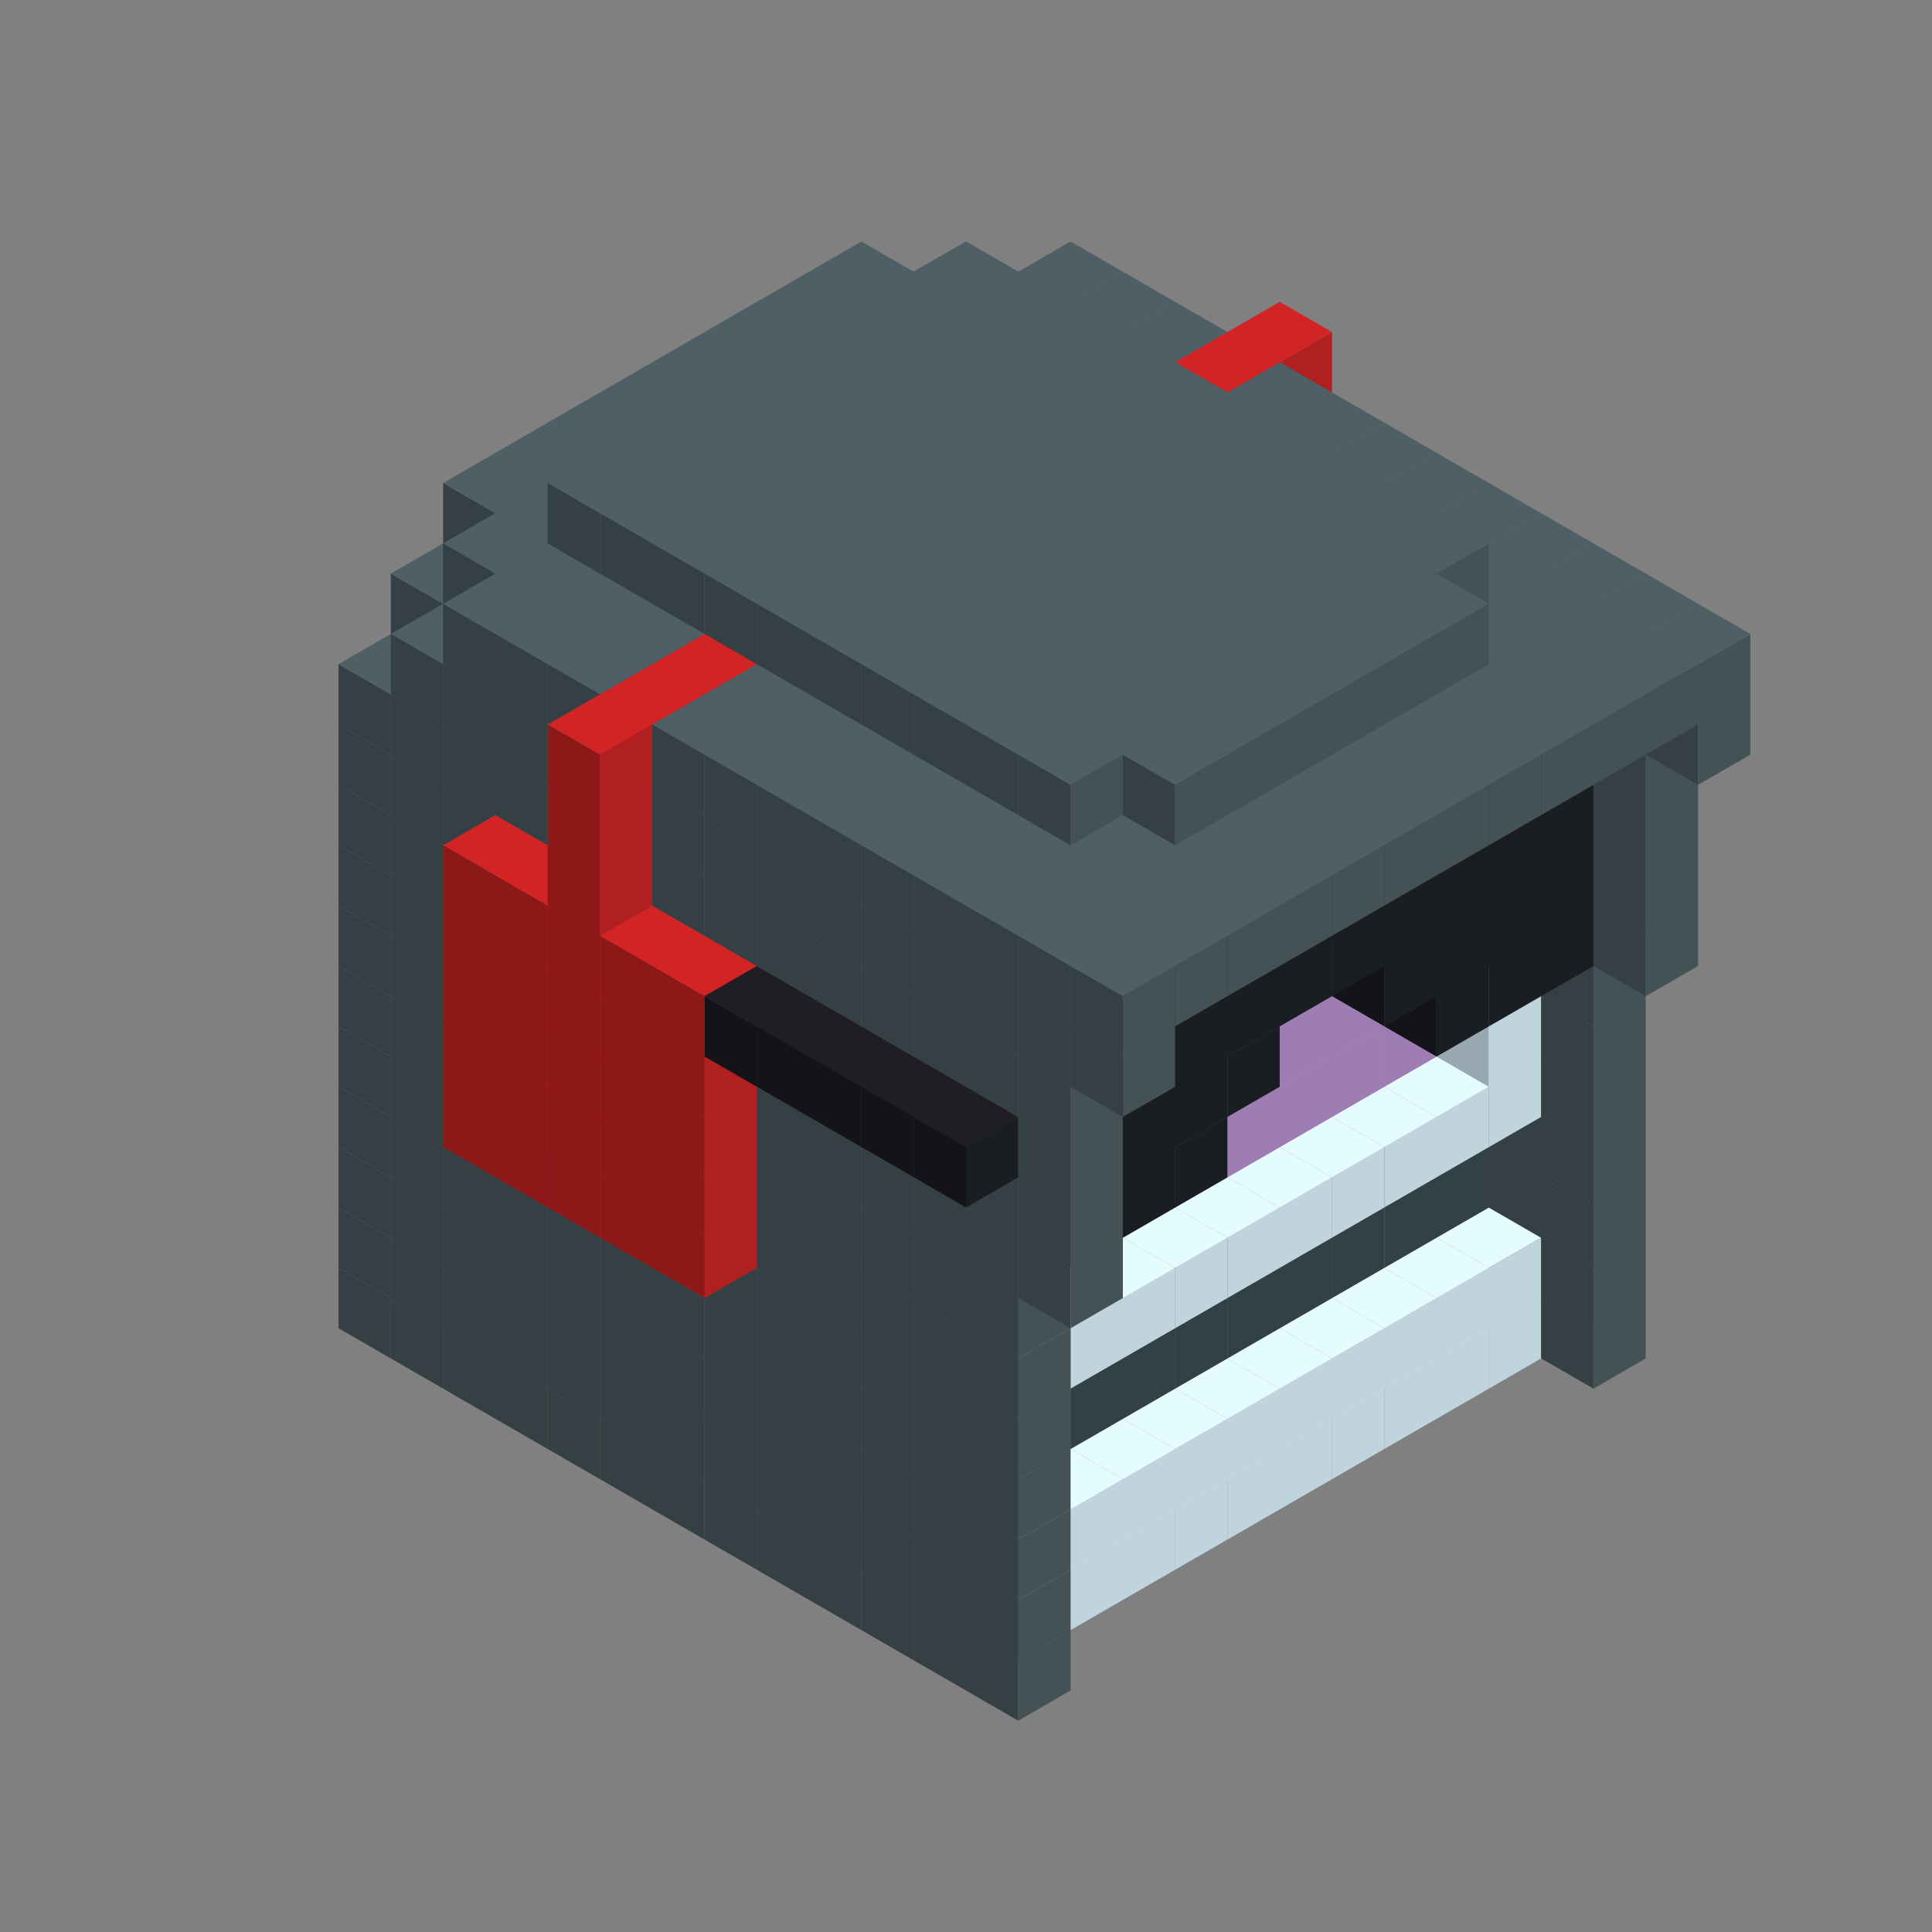 
<svg width='600' height='600' viewBox='4436371 5550000 3200000 3200000' xmlns='http://www.w3.org/2000/svg' xmlns:xlink='http://www.w3.org/1999/xlink'>
<rect x="4436371" y="5550000" width="3200000" height="3200000" fill="#808080" stroke="none"/>
<use xlink:href='#v-0x0000015b-6' transform='translate(1936371,3050000)'/>
<use xlink:href='#v-0x0000015b-6' transform='translate(983738,3600000)'/>
<use xlink:href='#v-0x0000015b-6' transform='translate(2022974,3100000)'/>
<use xlink:href='#v-0x0000015b-6' transform='translate(1070341,3650000)'/>
<use xlink:href='#v-0x0000015b-6' transform='translate(2109577,3150000)'/>
<use xlink:href='#v-0x0000015b-6' transform='translate(1156944,3700000)'/>
<use xlink:href='#v-0x0000015b-6' transform='translate(2196180,3200000)'/>
<use xlink:href='#v-0x0000015b-6' transform='translate(1243547,3750000)'/>
<use xlink:href='#v-0x0000015b-6' transform='translate(2282783,3250000)'/>
<use xlink:href='#v-0x0000015b-6' transform='translate(1330150,3800000)'/>
<use xlink:href='#v-0x0000015b-6' transform='translate(2369386,3300000)'/>
<use xlink:href='#v-0x0000015b-6' transform='translate(1416753,3850000)'/>
<use xlink:href='#v-0x0000015b-6' transform='translate(2455989,3350000)'/>
<use xlink:href='#v-0x0000015b-6' transform='translate(1503356,3900000)'/>
<use xlink:href='#v-0x0000015b-6' transform='translate(2542592,3400000)'/>
<use xlink:href='#v-0x0000015b-6' transform='translate(1589959,3950000)'/>
<use xlink:href='#v-0x0000015b-6' transform='translate(2629195,3450000)'/>
<use xlink:href='#v-0x0000015b-6' transform='translate(1676562,4000000)'/>
<use xlink:href='#v-0x0000015b-6' transform='translate(2715798,3500000)'/>
<use xlink:href='#v-0x0000015b-6' transform='translate(1763165,4050000)'/>
<use xlink:href='#v-0x0000015b-6' transform='translate(2802401,3550000)'/>
<use xlink:href='#v-0x0000015b-6' transform='translate(1849768,4100000)'/>
<use xlink:href='#v-0x0000015b-6' transform='translate(2889004,3600000)'/>
<use xlink:href='#v-0x0000015b-1' transform='translate(2802401,3650000)'/>
<use xlink:href='#v-0x0000015b-1' transform='translate(2715798,3700000)'/>
<use xlink:href='#v-0x0000015b-1' transform='translate(2629195,3750000)'/>
<use xlink:href='#v-0x0000015b-1' transform='translate(2542592,3800000)'/>
<use xlink:href='#v-0x0000015b-1' transform='translate(2455989,3850000)'/>
<use xlink:href='#v-0x0000015b-1' transform='translate(2369386,3900000)'/>
<use xlink:href='#v-0x0000015b-1' transform='translate(2282783,3950000)'/>
<use xlink:href='#v-0x0000015b-1' transform='translate(2196180,4000000)'/>
<use xlink:href='#v-0x0000015b-1' transform='translate(2109577,4050000)'/>
<use xlink:href='#v-0x0000015b-1' transform='translate(2022974,4100000)'/>
<use xlink:href='#v-0x0000015b-6' transform='translate(1936371,4150000)'/>
<use xlink:href='#v-0x0000015b-6' transform='translate(2975607,3650000)'/>
<use xlink:href='#v-0x0000015b-6' transform='translate(2022974,4200000)'/>
<use xlink:href='#v-0x0000015b-6' transform='translate(1936371,2950000)'/>
<use xlink:href='#v-0x0000015b-6' transform='translate(983738,3500000)'/>
<use xlink:href='#v-0x0000015b-6' transform='translate(2022974,3000000)'/>
<use xlink:href='#v-0x0000015b-6' transform='translate(1070341,3550000)'/>
<use xlink:href='#v-0x0000015b-6' transform='translate(2109577,3050000)'/>
<use xlink:href='#v-0x0000015b-6' transform='translate(1156944,3600000)'/>
<use xlink:href='#v-0x0000015b-6' transform='translate(2196180,3100000)'/>
<use xlink:href='#v-0x0000015b-6' transform='translate(1243547,3650000)'/>
<use xlink:href='#v-0x0000015b-6' transform='translate(2282783,3150000)'/>
<use xlink:href='#v-0x0000015b-6' transform='translate(1330150,3700000)'/>
<use xlink:href='#v-0x0000015b-6' transform='translate(2369386,3200000)'/>
<use xlink:href='#v-0x0000015b-6' transform='translate(1416753,3750000)'/>
<use xlink:href='#v-0x0000015b-6' transform='translate(2455989,3250000)'/>
<use xlink:href='#v-0x0000015b-6' transform='translate(1503356,3800000)'/>
<use xlink:href='#v-0x0000015b-6' transform='translate(2542592,3300000)'/>
<use xlink:href='#v-0x0000015b-6' transform='translate(1589959,3850000)'/>
<use xlink:href='#v-0x0000015b-6' transform='translate(2629195,3350000)'/>
<use xlink:href='#v-0x0000015b-6' transform='translate(1676562,3900000)'/>
<use xlink:href='#v-0x0000015b-6' transform='translate(2715798,3400000)'/>
<use xlink:href='#v-0x0000015b-6' transform='translate(1763165,3950000)'/>
<use xlink:href='#v-0x0000015b-6' transform='translate(2802401,3450000)'/>
<use xlink:href='#v-0x0000015b-2' transform='translate(2715798,3500000)'/>
<use xlink:href='#v-0x0000015b-2' transform='translate(2629195,3550000)'/>
<use xlink:href='#v-0x0000015b-2' transform='translate(2542592,3600000)'/>
<use xlink:href='#v-0x0000015b-2' transform='translate(2455989,3650000)'/>
<use xlink:href='#v-0x0000015b-2' transform='translate(2369386,3700000)'/>
<use xlink:href='#v-0x0000015b-2' transform='translate(2282783,3750000)'/>
<use xlink:href='#v-0x0000015b-2' transform='translate(2196180,3800000)'/>
<use xlink:href='#v-0x0000015b-2' transform='translate(2109577,3850000)'/>
<use xlink:href='#v-0x0000015b-2' transform='translate(2022974,3900000)'/>
<use xlink:href='#v-0x0000015b-2' transform='translate(1936371,3950000)'/>
<use xlink:href='#v-0x0000015b-6' transform='translate(1849768,4000000)'/>
<use xlink:href='#v-0x0000015b-6' transform='translate(2889004,3500000)'/>
<use xlink:href='#v-0x0000015b-1' transform='translate(2802401,3550000)'/>
<use xlink:href='#v-0x0000015b-1' transform='translate(2715798,3600000)'/>
<use xlink:href='#v-0x0000015b-1' transform='translate(2629195,3650000)'/>
<use xlink:href='#v-0x0000015b-1' transform='translate(2542592,3700000)'/>
<use xlink:href='#v-0x0000015b-1' transform='translate(2455989,3750000)'/>
<use xlink:href='#v-0x0000015b-1' transform='translate(2369386,3800000)'/>
<use xlink:href='#v-0x0000015b-1' transform='translate(2282783,3850000)'/>
<use xlink:href='#v-0x0000015b-1' transform='translate(2196180,3900000)'/>
<use xlink:href='#v-0x0000015b-1' transform='translate(2109577,3950000)'/>
<use xlink:href='#v-0x0000015b-1' transform='translate(2022974,4000000)'/>
<use xlink:href='#v-0x0000015b-6' transform='translate(1936371,4050000)'/>
<use xlink:href='#v-0x0000015b-6' transform='translate(2975607,3550000)'/>
<use xlink:href='#v-0x0000015b-6' transform='translate(2022974,4100000)'/>
<use xlink:href='#v-0x0000015b-6' transform='translate(1936371,2850000)'/>
<use xlink:href='#v-0x0000015b-6' transform='translate(983738,3400000)'/>
<use xlink:href='#v-0x0000015b-6' transform='translate(2022974,2900000)'/>
<use xlink:href='#v-0x0000015b-6' transform='translate(1070341,3450000)'/>
<use xlink:href='#v-0x0000015b-6' transform='translate(2109577,2950000)'/>
<use xlink:href='#v-0x0000015b-6' transform='translate(1156944,3500000)'/>
<use xlink:href='#v-0x0000015b-6' transform='translate(2196180,3000000)'/>
<use xlink:href='#v-0x0000015b-6' transform='translate(1243547,3550000)'/>
<use xlink:href='#v-0x0000015b-6' transform='translate(2282783,3050000)'/>
<use xlink:href='#v-0x0000015b-6' transform='translate(1330150,3600000)'/>
<use xlink:href='#v-0x0000015b-6' transform='translate(2369386,3100000)'/>
<use xlink:href='#v-0x0000015b-6' transform='translate(1416753,3650000)'/>
<use xlink:href='#v-0x0000015b-6' transform='translate(2455989,3150000)'/>
<use xlink:href='#v-0x0000015b-6' transform='translate(1503356,3700000)'/>
<use xlink:href='#v-0x0000015b-6' transform='translate(2542592,3200000)'/>
<use xlink:href='#v-0x0000015b-6' transform='translate(1589959,3750000)'/>
<use xlink:href='#v-0x0000015b-6' transform='translate(2629195,3250000)'/>
<use xlink:href='#v-0x0000015b-6' transform='translate(1676562,3800000)'/>
<use xlink:href='#v-0x0000015b-6' transform='translate(2715798,3300000)'/>
<use xlink:href='#v-0x0000015b-6' transform='translate(1763165,3850000)'/>
<use xlink:href='#v-0x0000015b-6' transform='translate(2802401,3350000)'/>
<use xlink:href='#v-0x0000015b-4' transform='translate(2715798,3400000)'/>
<use xlink:href='#v-0x0000015b-4' transform='translate(2629195,3450000)'/>
<use xlink:href='#v-0x0000015b-4' transform='translate(2542592,3500000)'/>
<use xlink:href='#v-0x0000015b-4' transform='translate(2455989,3550000)'/>
<use xlink:href='#v-0x0000015b-4' transform='translate(2369386,3600000)'/>
<use xlink:href='#v-0x0000015b-4' transform='translate(2282783,3650000)'/>
<use xlink:href='#v-0x0000015b-4' transform='translate(2196180,3700000)'/>
<use xlink:href='#v-0x0000015b-4' transform='translate(2109577,3750000)'/>
<use xlink:href='#v-0x0000015b-4' transform='translate(2022974,3800000)'/>
<use xlink:href='#v-0x0000015b-4' transform='translate(1936371,3850000)'/>
<use xlink:href='#v-0x0000015b-6' transform='translate(1849768,3900000)'/>
<use xlink:href='#v-0x0000015b-6' transform='translate(2889004,3400000)'/>
<use xlink:href='#v-0x0000015b-6' transform='translate(1936371,3950000)'/>
<use xlink:href='#v-0x0000015b-6' transform='translate(2975607,3450000)'/>
<use xlink:href='#v-0x0000015b-6' transform='translate(2022974,4000000)'/>
<use xlink:href='#v-0x0000015b-6' transform='translate(1936371,2750000)'/>
<use xlink:href='#v-0x0000015b-6' transform='translate(983738,3300000)'/>
<use xlink:href='#v-0x0000015b-6' transform='translate(2022974,2800000)'/>
<use xlink:href='#v-0x0000015b-6' transform='translate(1070341,3350000)'/>
<use xlink:href='#v-0x0000015b-6' transform='translate(2109577,2850000)'/>
<use xlink:href='#v-0x0000015b-6' transform='translate(1156944,3400000)'/>
<use xlink:href='#v-0x0000015b-6' transform='translate(2196180,2900000)'/>
<use xlink:href='#v-0x0000015b-6' transform='translate(1243547,3450000)'/>
<use xlink:href='#v-0x0000015b-6' transform='translate(2282783,2950000)'/>
<use xlink:href='#v-0x0000015b-6' transform='translate(1330150,3500000)'/>
<use xlink:href='#v-0x0000015b-6' transform='translate(2369386,3000000)'/>
<use xlink:href='#v-0x0000015b-6' transform='translate(1416753,3550000)'/>
<use xlink:href='#v-0x0000015b-6' transform='translate(2455989,3050000)'/>
<use xlink:href='#v-0x0000015b-6' transform='translate(1503356,3600000)'/>
<use xlink:href='#v-0x0000015b-6' transform='translate(2542592,3100000)'/>
<use xlink:href='#v-0x0000015b-6' transform='translate(1589959,3650000)'/>
<use xlink:href='#v-0x0000015b-6' transform='translate(2629195,3150000)'/>
<use xlink:href='#v-0x0000015b-6' transform='translate(1676562,3700000)'/>
<use xlink:href='#v-0x0000015b-6' transform='translate(2715798,3200000)'/>
<use xlink:href='#v-0x0000015b-6' transform='translate(1763165,3750000)'/>
<use xlink:href='#v-0x0000015b-6' transform='translate(2802401,3250000)'/>
<use xlink:href='#v-0x0000015b-4' transform='translate(2715798,3300000)'/>
<use xlink:href='#v-0x0000015b-4' transform='translate(2629195,3350000)'/>
<use xlink:href='#v-0x0000015b-4' transform='translate(2542592,3400000)'/>
<use xlink:href='#v-0x0000015b-4' transform='translate(2455989,3450000)'/>
<use xlink:href='#v-0x0000015b-4' transform='translate(2369386,3500000)'/>
<use xlink:href='#v-0x0000015b-4' transform='translate(2282783,3550000)'/>
<use xlink:href='#v-0x0000015b-4' transform='translate(2196180,3600000)'/>
<use xlink:href='#v-0x0000015b-4' transform='translate(2109577,3650000)'/>
<use xlink:href='#v-0x0000015b-4' transform='translate(2022974,3700000)'/>
<use xlink:href='#v-0x0000015b-4' transform='translate(1936371,3750000)'/>
<use xlink:href='#v-0x0000015b-6' transform='translate(1849768,3800000)'/>
<use xlink:href='#v-0x0000015b-6' transform='translate(2889004,3300000)'/>
<use xlink:href='#v-0x0000015b-6' transform='translate(1936371,3850000)'/>
<use xlink:href='#v-0x0000015b-6' transform='translate(2975607,3350000)'/>
<use xlink:href='#v-0x0000015b-6' transform='translate(2022974,3900000)'/>
<use xlink:href='#v-0x0000015b-6' transform='translate(1936371,2650000)'/>
<use xlink:href='#v-0x0000015b-6' transform='translate(983738,3200000)'/>
<use xlink:href='#v-0x0000015b-6' transform='translate(2022974,2700000)'/>
<use xlink:href='#v-0x0000015b-6' transform='translate(1070341,3250000)'/>
<use xlink:href='#v-0x0000015b-6' transform='translate(2109577,2750000)'/>
<use xlink:href='#v-0x0000015b-6' transform='translate(1156944,3300000)'/>
<use xlink:href='#v-0x0000015b-6' transform='translate(2196180,2800000)'/>
<use xlink:href='#v-0x0000015b-6' transform='translate(1243547,3350000)'/>
<use xlink:href='#v-0x0000015b-6' transform='translate(2282783,2850000)'/>
<use xlink:href='#v-0x0000015b-6' transform='translate(1330150,3400000)'/>
<use xlink:href='#v-0x0000015b-6' transform='translate(2369386,2900000)'/>
<use xlink:href='#v-0x0000015b-6' transform='translate(1416753,3450000)'/>
<use xlink:href='#v-0x0000015b-6' transform='translate(2455989,2950000)'/>
<use xlink:href='#v-0x0000015b-6' transform='translate(1503356,3500000)'/>
<use xlink:href='#v-0x0000015b-6' transform='translate(2542592,3000000)'/>
<use xlink:href='#v-0x0000015b-6' transform='translate(1589959,3550000)'/>
<use xlink:href='#v-0x0000015b-6' transform='translate(2629195,3050000)'/>
<use xlink:href='#v-0x0000015b-6' transform='translate(1676562,3600000)'/>
<use xlink:href='#v-0x0000015b-6' transform='translate(2715798,3100000)'/>
<use xlink:href='#v-0x0000015b-6' transform='translate(1763165,3650000)'/>
<use xlink:href='#v-0x0000015b-6' transform='translate(2802401,3150000)'/>
<use xlink:href='#v-0x0000015b-2' transform='translate(2715798,3200000)'/>
<use xlink:href='#v-0x0000015b-2' transform='translate(2629195,3250000)'/>
<use xlink:href='#v-0x0000015b-2' transform='translate(2542592,3300000)'/>
<use xlink:href='#v-0x0000015b-2' transform='translate(2455989,3350000)'/>
<use xlink:href='#v-0x0000015b-2' transform='translate(2369386,3400000)'/>
<use xlink:href='#v-0x0000015b-2' transform='translate(2282783,3450000)'/>
<use xlink:href='#v-0x0000015b-2' transform='translate(2196180,3500000)'/>
<use xlink:href='#v-0x0000015b-2' transform='translate(2109577,3550000)'/>
<use xlink:href='#v-0x0000015b-2' transform='translate(2022974,3600000)'/>
<use xlink:href='#v-0x0000015b-2' transform='translate(1936371,3650000)'/>
<use xlink:href='#v-0x0000015b-6' transform='translate(1849768,3700000)'/>
<use xlink:href='#v-0x0000015b-6' transform='translate(2889004,3200000)'/>
<use xlink:href='#v-0x0000015b-1' transform='translate(2802401,3250000)'/>
<use xlink:href='#v-0x0000015b-1' transform='translate(2715798,3300000)'/>
<use xlink:href='#v-0x0000015b-1' transform='translate(2629195,3350000)'/>
<use xlink:href='#v-0x0000015b-1' transform='translate(2542592,3400000)'/>
<use xlink:href='#v-0x0000015b-1' transform='translate(2455989,3450000)'/>
<use xlink:href='#v-0x0000015b-1' transform='translate(2369386,3500000)'/>
<use xlink:href='#v-0x0000015b-1' transform='translate(2282783,3550000)'/>
<use xlink:href='#v-0x0000015b-1' transform='translate(2196180,3600000)'/>
<use xlink:href='#v-0x0000015b-1' transform='translate(2109577,3650000)'/>
<use xlink:href='#v-0x0000015b-1' transform='translate(2022974,3700000)'/>
<use xlink:href='#v-0x0000015b-6' transform='translate(1936371,3750000)'/>
<use xlink:href='#v-0x0000015b-6' transform='translate(2975607,3250000)'/>
<use xlink:href='#v-0x0000015b-6' transform='translate(2022974,3800000)'/>
<use xlink:href='#v-0x0000015b-6' transform='translate(1936371,2550000)'/>
<use xlink:href='#v-0x0000015b-6' transform='translate(983738,3100000)'/>
<use xlink:href='#v-0x0000015b-6' transform='translate(2022974,2600000)'/>
<use xlink:href='#v-0x0000015b-6' transform='translate(1070341,3150000)'/>
<use xlink:href='#v-0x0000015b-6' transform='translate(2109577,2650000)'/>
<use xlink:href='#v-0x0000015b-6' transform='translate(1156944,3200000)'/>
<use xlink:href='#v-0x0000015b-7' transform='translate(2282783,2650000)'/>
<use xlink:href='#v-0x0000015b-6' transform='translate(2196180,2700000)'/>
<use xlink:href='#v-0x0000015b-6' transform='translate(1243547,3250000)'/>
<use xlink:href='#v-0x0000015b-7' transform='translate(1156944,3300000)'/>
<use xlink:href='#v-0x0000015b-7' transform='translate(2369386,2700000)'/>
<use xlink:href='#v-0x0000015b-6' transform='translate(2282783,2750000)'/>
<use xlink:href='#v-0x0000015b-6' transform='translate(1330150,3300000)'/>
<use xlink:href='#v-0x0000015b-7' transform='translate(1243547,3350000)'/>
<use xlink:href='#v-0x0000015b-7' transform='translate(2455989,2750000)'/>
<use xlink:href='#v-0x0000015b-6' transform='translate(2369386,2800000)'/>
<use xlink:href='#v-0x0000015b-6' transform='translate(1416753,3350000)'/>
<use xlink:href='#v-0x0000015b-7' transform='translate(1330150,3400000)'/>
<use xlink:href='#v-0x0000015b-7' transform='translate(2542592,2800000)'/>
<use xlink:href='#v-0x0000015b-6' transform='translate(2455989,2850000)'/>
<use xlink:href='#v-0x0000015b-6' transform='translate(1503356,3400000)'/>
<use xlink:href='#v-0x0000015b-7' transform='translate(1416753,3450000)'/>
<use xlink:href='#v-0x0000015b-7' transform='translate(2629195,2850000)'/>
<use xlink:href='#v-0x0000015b-6' transform='translate(2542592,2900000)'/>
<use xlink:href='#v-0x0000015b-6' transform='translate(1589959,3450000)'/>
<use xlink:href='#v-0x0000015b-7' transform='translate(1503356,3500000)'/>
<use xlink:href='#v-0x0000015b-6' transform='translate(2629195,2950000)'/>
<use xlink:href='#v-0x0000015b-6' transform='translate(1676562,3500000)'/>
<use xlink:href='#v-0x0000015b-6' transform='translate(2715798,3000000)'/>
<use xlink:href='#v-0x0000015b-6' transform='translate(1763165,3550000)'/>
<use xlink:href='#v-0x0000015b-6' transform='translate(2802401,3050000)'/>
<use xlink:href='#v-0x0000015b-2' transform='translate(2715798,3100000)'/>
<use xlink:href='#v-0x0000015b-2' transform='translate(2629195,3150000)'/>
<use xlink:href='#v-0x0000015b-2' transform='translate(2542592,3200000)'/>
<use xlink:href='#v-0x0000015b-2' transform='translate(2455989,3250000)'/>
<use xlink:href='#v-0x0000015b-2' transform='translate(2369386,3300000)'/>
<use xlink:href='#v-0x0000015b-2' transform='translate(2282783,3350000)'/>
<use xlink:href='#v-0x0000015b-2' transform='translate(2196180,3400000)'/>
<use xlink:href='#v-0x0000015b-2' transform='translate(2109577,3450000)'/>
<use xlink:href='#v-0x0000015b-2' transform='translate(2022974,3500000)'/>
<use xlink:href='#v-0x0000015b-2' transform='translate(1936371,3550000)'/>
<use xlink:href='#v-0x0000015b-6' transform='translate(1849768,3600000)'/>
<use xlink:href='#v-0x0000015b-6' transform='translate(2889004,3100000)'/>
<use xlink:href='#v-0x0000015b-1' transform='translate(2802401,3150000)'/>
<use xlink:href='#v-0x0000015b-1' transform='translate(2022974,3600000)'/>
<use xlink:href='#v-0x0000015b-6' transform='translate(1936371,3650000)'/>
<use xlink:href='#v-0x0000015b-6' transform='translate(2975607,3150000)'/>
<use xlink:href='#v-0x0000015b-6' transform='translate(2022974,3700000)'/>
<use xlink:href='#v-0x0000015b-6' transform='translate(1936371,2450000)'/>
<use xlink:href='#v-0x0000015b-6' transform='translate(983738,3000000)'/>
<use xlink:href='#v-0x0000015b-6' transform='translate(2022974,2500000)'/>
<use xlink:href='#v-0x0000015b-6' transform='translate(1070341,3050000)'/>
<use xlink:href='#v-0x0000015b-6' transform='translate(2109577,2550000)'/>
<use xlink:href='#v-0x0000015b-6' transform='translate(1156944,3100000)'/>
<use xlink:href='#v-0x0000015b-7' transform='translate(2282783,2550000)'/>
<use xlink:href='#v-0x0000015b-6' transform='translate(2196180,2600000)'/>
<use xlink:href='#v-0x0000015b-6' transform='translate(1243547,3150000)'/>
<use xlink:href='#v-0x0000015b-7' transform='translate(1156944,3200000)'/>
<use xlink:href='#v-0x0000015b-7' transform='translate(2369386,2600000)'/>
<use xlink:href='#v-0x0000015b-6' transform='translate(2282783,2650000)'/>
<use xlink:href='#v-0x0000015b-6' transform='translate(1330150,3200000)'/>
<use xlink:href='#v-0x0000015b-7' transform='translate(1243547,3250000)'/>
<use xlink:href='#v-0x0000015b-7' transform='translate(2455989,2650000)'/>
<use xlink:href='#v-0x0000015b-6' transform='translate(2369386,2700000)'/>
<use xlink:href='#v-0x0000015b-6' transform='translate(1416753,3250000)'/>
<use xlink:href='#v-0x0000015b-7' transform='translate(1330150,3300000)'/>
<use xlink:href='#v-0x0000015b-7' transform='translate(2542592,2700000)'/>
<use xlink:href='#v-0x0000015b-6' transform='translate(2455989,2750000)'/>
<use xlink:href='#v-0x0000015b-6' transform='translate(1503356,3300000)'/>
<use xlink:href='#v-0x0000015b-7' transform='translate(1416753,3350000)'/>
<use xlink:href='#v-0x0000015b-7' transform='translate(2629195,2750000)'/>
<use xlink:href='#v-0x0000015b-6' transform='translate(2542592,2800000)'/>
<use xlink:href='#v-0x0000015b-6' transform='translate(1589959,3350000)'/>
<use xlink:href='#v-0x0000015b-7' transform='translate(1503356,3400000)'/>
<use xlink:href='#v-0x0000015b-6' transform='translate(2629195,2850000)'/>
<use xlink:href='#v-0x0000015b-6' transform='translate(1676562,3400000)'/>
<use xlink:href='#v-0x0000015b-6' transform='translate(2715798,2900000)'/>
<use xlink:href='#v-0x0000015b-6' transform='translate(1763165,3450000)'/>
<use xlink:href='#v-0x0000015b-6' transform='translate(2802401,2950000)'/>
<use xlink:href='#v-0x0000015b-2' transform='translate(2715798,3000000)'/>
<use xlink:href='#v-0x0000015b-2' transform='translate(2629195,3050000)'/>
<use xlink:href='#v-0x0000015b-2' transform='translate(2542592,3100000)'/>
<use xlink:href='#v-0x0000015b-2' transform='translate(2455989,3150000)'/>
<use xlink:href='#v-0x0000015b-2' transform='translate(2369386,3200000)'/>
<use xlink:href='#v-0x0000015b-2' transform='translate(2282783,3250000)'/>
<use xlink:href='#v-0x0000015b-2' transform='translate(2196180,3300000)'/>
<use xlink:href='#v-0x0000015b-2' transform='translate(2109577,3350000)'/>
<use xlink:href='#v-0x0000015b-2' transform='translate(2022974,3400000)'/>
<use xlink:href='#v-0x0000015b-2' transform='translate(1936371,3450000)'/>
<use xlink:href='#v-0x0000015b-6' transform='translate(1849768,3500000)'/>
<use xlink:href='#v-0x0000015b-6' transform='translate(2889004,3000000)'/>
<use xlink:href='#v-0x0000015b-6' transform='translate(1936371,3550000)'/>
<use xlink:href='#v-0x0000015b-6' transform='translate(2975607,3050000)'/>
<use xlink:href='#v-0x0000015b-6' transform='translate(2022974,3600000)'/>
<use xlink:href='#v-0x0000015b-6' transform='translate(1936371,2350000)'/>
<use xlink:href='#v-0x0000015b-6' transform='translate(983738,2900000)'/>
<use xlink:href='#v-0x0000015b-6' transform='translate(2022974,2400000)'/>
<use xlink:href='#v-0x0000015b-6' transform='translate(1070341,2950000)'/>
<use xlink:href='#v-0x0000015b-6' transform='translate(2109577,2450000)'/>
<use xlink:href='#v-0x0000015b-6' transform='translate(1156944,3000000)'/>
<use xlink:href='#v-0x0000015b-7' transform='translate(2282783,2450000)'/>
<use xlink:href='#v-0x0000015b-6' transform='translate(2196180,2500000)'/>
<use xlink:href='#v-0x0000015b-6' transform='translate(1243547,3050000)'/>
<use xlink:href='#v-0x0000015b-7' transform='translate(1156944,3100000)'/>
<use xlink:href='#v-0x0000015b-7' transform='translate(2369386,2500000)'/>
<use xlink:href='#v-0x0000015b-6' transform='translate(2282783,2550000)'/>
<use xlink:href='#v-0x0000015b-6' transform='translate(1330150,3100000)'/>
<use xlink:href='#v-0x0000015b-7' transform='translate(1243547,3150000)'/>
<use xlink:href='#v-0x0000015b-7' transform='translate(2455989,2550000)'/>
<use xlink:href='#v-0x0000015b-6' transform='translate(2369386,2600000)'/>
<use xlink:href='#v-0x0000015b-6' transform='translate(1416753,3150000)'/>
<use xlink:href='#v-0x0000015b-7' transform='translate(1330150,3200000)'/>
<use xlink:href='#v-0x0000015b-7' transform='translate(2542592,2600000)'/>
<use xlink:href='#v-0x0000015b-6' transform='translate(2455989,2650000)'/>
<use xlink:href='#v-0x0000015b-6' transform='translate(1503356,3200000)'/>
<use xlink:href='#v-0x0000015b-7' transform='translate(1416753,3250000)'/>
<use xlink:href='#v-0x0000015b-7' transform='translate(2629195,2650000)'/>
<use xlink:href='#v-0x0000015b-6' transform='translate(2542592,2700000)'/>
<use xlink:href='#v-0x0000015b-6' transform='translate(1589959,3250000)'/>
<use xlink:href='#v-0x0000015b-7' transform='translate(1503356,3300000)'/>
<use xlink:href='#v-0x0000015b-6' transform='translate(2629195,2750000)'/>
<use xlink:href='#v-0x0000015b-6' transform='translate(1676562,3300000)'/>
<use xlink:href='#v-0x0000015b-6' transform='translate(2715798,2800000)'/>
<use xlink:href='#v-0x0000015b-6' transform='translate(1763165,3350000)'/>
<use xlink:href='#v-0x0000015b-6' transform='translate(2802401,2850000)'/>
<use xlink:href='#v-0x0000015b-2' transform='translate(2715798,2900000)'/>
<use xlink:href='#v-0x0000015b-2' transform='translate(2629195,2950000)'/>
<use xlink:href='#v-0x0000015b-2' transform='translate(2542592,3000000)'/>
<use xlink:href='#v-0x0000015b-2' transform='translate(2455989,3050000)'/>
<use xlink:href='#v-0x0000015b-2' transform='translate(2369386,3100000)'/>
<use xlink:href='#v-0x0000015b-2' transform='translate(2282783,3150000)'/>
<use xlink:href='#v-0x0000015b-2' transform='translate(2196180,3200000)'/>
<use xlink:href='#v-0x0000015b-2' transform='translate(2109577,3250000)'/>
<use xlink:href='#v-0x0000015b-2' transform='translate(2022974,3300000)'/>
<use xlink:href='#v-0x0000015b-2' transform='translate(1936371,3350000)'/>
<use xlink:href='#v-0x0000015b-6' transform='translate(1849768,3400000)'/>
<use xlink:href='#v-0x0000015b-6' transform='translate(2889004,2900000)'/>
<use xlink:href='#v-0x0000015b-1' transform='translate(2802401,2950000)'/>
<use xlink:href='#v-0x0000015b-1' transform='translate(2715798,3000000)'/>
<use xlink:href='#v-0x0000015b-1' transform='translate(2629195,3050000)'/>
<use xlink:href='#v-0x0000015b-1' transform='translate(2196180,3300000)'/>
<use xlink:href='#v-0x0000015b-1' transform='translate(2109577,3350000)'/>
<use xlink:href='#v-0x0000015b-1' transform='translate(2022974,3400000)'/>
<use xlink:href='#v-0x0000015b-6' transform='translate(1936371,3450000)'/>
<use xlink:href='#v-0x0000015b-6' transform='translate(2975607,2950000)'/>
<use xlink:href='#v-0x0000015b-5' transform='translate(2889004,3000000)'/>
<use xlink:href='#v-0x0000015b-5' transform='translate(2802401,3050000)'/>
<use xlink:href='#v-0x0000015b-5' transform='translate(2715798,3100000)'/>
<use xlink:href='#v-0x0000015b-5' transform='translate(2282783,3350000)'/>
<use xlink:href='#v-0x0000015b-5' transform='translate(2196180,3400000)'/>
<use xlink:href='#v-0x0000015b-5' transform='translate(2109577,3450000)'/>
<use xlink:href='#v-0x0000015b-6' transform='translate(2022974,3500000)'/>
<use xlink:href='#v-0x0000015b-6' transform='translate(3062210,3000000)'/>
<use xlink:href='#v-0x0000015b-6' transform='translate(2109577,3550000)'/>
<use xlink:href='#v-0x0000015b-6' transform='translate(1936371,2250000)'/>
<use xlink:href='#v-0x0000015b-6' transform='translate(983738,2800000)'/>
<use xlink:href='#v-0x0000015b-6' transform='translate(2022974,2300000)'/>
<use xlink:href='#v-0x0000015b-6' transform='translate(1070341,2850000)'/>
<use xlink:href='#v-0x0000015b-6' transform='translate(2109577,2350000)'/>
<use xlink:href='#v-0x0000015b-6' transform='translate(1156944,2900000)'/>
<use xlink:href='#v-0x0000015b-7' transform='translate(2282783,2350000)'/>
<use xlink:href='#v-0x0000015b-6' transform='translate(2196180,2400000)'/>
<use xlink:href='#v-0x0000015b-6' transform='translate(1243547,2950000)'/>
<use xlink:href='#v-0x0000015b-7' transform='translate(1156944,3000000)'/>
<use xlink:href='#v-0x0000015b-7' transform='translate(2369386,2400000)'/>
<use xlink:href='#v-0x0000015b-6' transform='translate(2282783,2450000)'/>
<use xlink:href='#v-0x0000015b-6' transform='translate(1330150,3000000)'/>
<use xlink:href='#v-0x0000015b-7' transform='translate(1243547,3050000)'/>
<use xlink:href='#v-0x0000015b-7' transform='translate(2455989,2450000)'/>
<use xlink:href='#v-0x0000015b-6' transform='translate(2369386,2500000)'/>
<use xlink:href='#v-0x0000015b-6' transform='translate(1416753,3050000)'/>
<use xlink:href='#v-0x0000015b-7' transform='translate(1330150,3100000)'/>
<use xlink:href='#v-0x0000015b-7' transform='translate(2542592,2500000)'/>
<use xlink:href='#v-0x0000015b-6' transform='translate(2455989,2550000)'/>
<use xlink:href='#v-0x0000015b-6' transform='translate(1503356,3100000)'/>
<use xlink:href='#v-0x0000015b-7' transform='translate(1416753,3150000)'/>
<use xlink:href='#v-0x0000015b-7' transform='translate(2629195,2550000)'/>
<use xlink:href='#v-0x0000015b-6' transform='translate(2542592,2600000)'/>
<use xlink:href='#v-0x0000015b-6' transform='translate(1589959,3150000)'/>
<use xlink:href='#v-0x0000015b-7' transform='translate(1503356,3200000)'/>
<use xlink:href='#v-0x0000015b-6' transform='translate(2629195,2650000)'/>
<use xlink:href='#v-0x0000015b-6' transform='translate(1676562,3200000)'/>
<use xlink:href='#v-0x0000015b-6' transform='translate(2715798,2700000)'/>
<use xlink:href='#v-0x0000015b-6' transform='translate(1763165,3250000)'/>
<use xlink:href='#v-0x0000015b-6' transform='translate(2802401,2750000)'/>
<use xlink:href='#v-0x0000015b-2' transform='translate(2715798,2800000)'/>
<use xlink:href='#v-0x0000015b-2' transform='translate(2629195,2850000)'/>
<use xlink:href='#v-0x0000015b-2' transform='translate(2542592,2900000)'/>
<use xlink:href='#v-0x0000015b-2' transform='translate(2455989,2950000)'/>
<use xlink:href='#v-0x0000015b-2' transform='translate(2369386,3000000)'/>
<use xlink:href='#v-0x0000015b-2' transform='translate(2282783,3050000)'/>
<use xlink:href='#v-0x0000015b-2' transform='translate(2196180,3100000)'/>
<use xlink:href='#v-0x0000015b-2' transform='translate(2109577,3150000)'/>
<use xlink:href='#v-0x0000015b-2' transform='translate(2022974,3200000)'/>
<use xlink:href='#v-0x0000015b-2' transform='translate(1936371,3250000)'/>
<use xlink:href='#v-0x0000015b-6' transform='translate(1849768,3300000)'/>
<use xlink:href='#v-0x0000015b-6' transform='translate(2889004,2800000)'/>
<use xlink:href='#v-0x0000015b-1' transform='translate(2802401,2850000)'/>
<use xlink:href='#v-0x0000015b-3' transform='translate(2715798,2900000)'/>
<use xlink:href='#v-0x0000015b-3' transform='translate(2629195,2950000)'/>
<use xlink:href='#v-0x0000015b-1' transform='translate(2542592,3000000)'/>
<use xlink:href='#v-0x0000015b-1' transform='translate(2282783,3150000)'/>
<use xlink:href='#v-0x0000015b-3' transform='translate(2196180,3200000)'/>
<use xlink:href='#v-0x0000015b-3' transform='translate(2109577,3250000)'/>
<use xlink:href='#v-0x0000015b-1' transform='translate(2022974,3300000)'/>
<use xlink:href='#v-0x0000015b-6' transform='translate(1936371,3350000)'/>
<use xlink:href='#v-0x0000015b-6' transform='translate(2975607,2850000)'/>
<use xlink:href='#v-0x0000015b-5' transform='translate(2889004,2900000)'/>
<use xlink:href='#v-0x0000015b-5' transform='translate(2802401,2950000)'/>
<use xlink:href='#v-0x0000015b-5' transform='translate(2715798,3000000)'/>
<use xlink:href='#v-0x0000015b-5' transform='translate(2629195,3050000)'/>
<use xlink:href='#v-0x0000015b-5' transform='translate(2369386,3200000)'/>
<use xlink:href='#v-0x0000015b-5' transform='translate(2282783,3250000)'/>
<use xlink:href='#v-0x0000015b-5' transform='translate(2196180,3300000)'/>
<use xlink:href='#v-0x0000015b-5' transform='translate(2109577,3350000)'/>
<use xlink:href='#v-0x0000015b-6' transform='translate(2022974,3400000)'/>
<use xlink:href='#v-0x0000015b-6' transform='translate(3062210,2900000)'/>
<use xlink:href='#v-0x0000015b-6' transform='translate(2109577,3450000)'/>
<use xlink:href='#v-0x0000015b-6' transform='translate(1936371,2150000)'/>
<use xlink:href='#v-0x0000015b-6' transform='translate(983738,2700000)'/>
<use xlink:href='#v-0x0000015b-6' transform='translate(2022974,2200000)'/>
<use xlink:href='#v-0x0000015b-6' transform='translate(1070341,2750000)'/>
<use xlink:href='#v-0x0000015b-6' transform='translate(2109577,2250000)'/>
<use xlink:href='#v-0x0000015b-6' transform='translate(1156944,2800000)'/>
<use xlink:href='#v-0x0000015b-7' transform='translate(2282783,2250000)'/>
<use xlink:href='#v-0x0000015b-6' transform='translate(2196180,2300000)'/>
<use xlink:href='#v-0x0000015b-6' transform='translate(1243547,2850000)'/>
<use xlink:href='#v-0x0000015b-7' transform='translate(1156944,2900000)'/>
<use xlink:href='#v-0x0000015b-7' transform='translate(2369386,2300000)'/>
<use xlink:href='#v-0x0000015b-6' transform='translate(2282783,2350000)'/>
<use xlink:href='#v-0x0000015b-6' transform='translate(1330150,2900000)'/>
<use xlink:href='#v-0x0000015b-7' transform='translate(1243547,2950000)'/>
<use xlink:href='#v-0x0000015b-7' transform='translate(2455989,2350000)'/>
<use xlink:href='#v-0x0000015b-6' transform='translate(2369386,2400000)'/>
<use xlink:href='#v-0x0000015b-6' transform='translate(1416753,2950000)'/>
<use xlink:href='#v-0x0000015b-7' transform='translate(1330150,3000000)'/>
<use xlink:href='#v-0x0000015b-7' transform='translate(2542592,2400000)'/>
<use xlink:href='#v-0x0000015b-6' transform='translate(2455989,2450000)'/>
<use xlink:href='#v-0x0000015b-6' transform='translate(1503356,3000000)'/>
<use xlink:href='#v-0x0000015b-7' transform='translate(1416753,3050000)'/>
<use xlink:href='#v-0x0000015b-7' transform='translate(2629195,2450000)'/>
<use xlink:href='#v-0x0000015b-6' transform='translate(2542592,2500000)'/>
<use xlink:href='#v-0x0000015b-6' transform='translate(1589959,3050000)'/>
<use xlink:href='#v-0x0000015b-7' transform='translate(1503356,3100000)'/>
<use xlink:href='#v-0x0000015b-5' transform='translate(2715798,2500000)'/>
<use xlink:href='#v-0x0000015b-6' transform='translate(2629195,2550000)'/>
<use xlink:href='#v-0x0000015b-6' transform='translate(1676562,3100000)'/>
<use xlink:href='#v-0x0000015b-5' transform='translate(1589959,3150000)'/>
<use xlink:href='#v-0x0000015b-5' transform='translate(2802401,2550000)'/>
<use xlink:href='#v-0x0000015b-6' transform='translate(2715798,2600000)'/>
<use xlink:href='#v-0x0000015b-6' transform='translate(1763165,3150000)'/>
<use xlink:href='#v-0x0000015b-5' transform='translate(1676562,3200000)'/>
<use xlink:href='#v-0x0000015b-5' transform='translate(2889004,2600000)'/>
<use xlink:href='#v-0x0000015b-6' transform='translate(2802401,2650000)'/>
<use xlink:href='#v-0x0000015b-2' transform='translate(2715798,2700000)'/>
<use xlink:href='#v-0x0000015b-2' transform='translate(2629195,2750000)'/>
<use xlink:href='#v-0x0000015b-2' transform='translate(2542592,2800000)'/>
<use xlink:href='#v-0x0000015b-2' transform='translate(2455989,2850000)'/>
<use xlink:href='#v-0x0000015b-2' transform='translate(2369386,2900000)'/>
<use xlink:href='#v-0x0000015b-2' transform='translate(2282783,2950000)'/>
<use xlink:href='#v-0x0000015b-2' transform='translate(2196180,3000000)'/>
<use xlink:href='#v-0x0000015b-2' transform='translate(2109577,3050000)'/>
<use xlink:href='#v-0x0000015b-2' transform='translate(2022974,3100000)'/>
<use xlink:href='#v-0x0000015b-2' transform='translate(1936371,3150000)'/>
<use xlink:href='#v-0x0000015b-6' transform='translate(1849768,3200000)'/>
<use xlink:href='#v-0x0000015b-5' transform='translate(1763165,3250000)'/>
<use xlink:href='#v-0x0000015b-5' transform='translate(2975607,2650000)'/>
<use xlink:href='#v-0x0000015b-6' transform='translate(2889004,2700000)'/>
<use xlink:href='#v-0x0000015b-1' transform='translate(2802401,2750000)'/>
<use xlink:href='#v-0x0000015b-1' transform='translate(2715798,2800000)'/>
<use xlink:href='#v-0x0000015b-1' transform='translate(2629195,2850000)'/>
<use xlink:href='#v-0x0000015b-1' transform='translate(2196180,3100000)'/>
<use xlink:href='#v-0x0000015b-1' transform='translate(2109577,3150000)'/>
<use xlink:href='#v-0x0000015b-1' transform='translate(2022974,3200000)'/>
<use xlink:href='#v-0x0000015b-6' transform='translate(1936371,3250000)'/>
<use xlink:href='#v-0x0000015b-5' transform='translate(1849768,3300000)'/>
<use xlink:href='#v-0x0000015b-5' transform='translate(3062210,2700000)'/>
<use xlink:href='#v-0x0000015b-6' transform='translate(2975607,2750000)'/>
<use xlink:href='#v-0x0000015b-5' transform='translate(2889004,2800000)'/>
<use xlink:href='#v-0x0000015b-5' transform='translate(2802401,2850000)'/>
<use xlink:href='#v-0x0000015b-5' transform='translate(2715798,2900000)'/>
<use xlink:href='#v-0x0000015b-5' transform='translate(2629195,2950000)'/>
<use xlink:href='#v-0x0000015b-5' transform='translate(2542592,3000000)'/>
<use xlink:href='#v-0x0000015b-5' transform='translate(2455989,3050000)'/>
<use xlink:href='#v-0x0000015b-5' transform='translate(2369386,3100000)'/>
<use xlink:href='#v-0x0000015b-5' transform='translate(2282783,3150000)'/>
<use xlink:href='#v-0x0000015b-5' transform='translate(2196180,3200000)'/>
<use xlink:href='#v-0x0000015b-5' transform='translate(2109577,3250000)'/>
<use xlink:href='#v-0x0000015b-6' transform='translate(2022974,3300000)'/>
<use xlink:href='#v-0x0000015b-5' transform='translate(1936371,3350000)'/>
<use xlink:href='#v-0x0000015b-6' transform='translate(3062210,2800000)'/>
<use xlink:href='#v-0x0000015b-6' transform='translate(2109577,3350000)'/>
<use xlink:href='#v-0x0000015b-6' transform='translate(1936371,2050000)'/>
<use xlink:href='#v-0x0000015b-6' transform='translate(983738,2600000)'/>
<use xlink:href='#v-0x0000015b-6' transform='translate(2022974,2100000)'/>
<use xlink:href='#v-0x0000015b-6' transform='translate(1070341,2650000)'/>
<use xlink:href='#v-0x0000015b-6' transform='translate(2109577,2150000)'/>
<use xlink:href='#v-0x0000015b-6' transform='translate(1156944,2700000)'/>
<use xlink:href='#v-0x0000015b-6' transform='translate(2196180,2200000)'/>
<use xlink:href='#v-0x0000015b-6' transform='translate(1243547,2750000)'/>
<use xlink:href='#v-0x0000015b-6' transform='translate(2282783,2250000)'/>
<use xlink:href='#v-0x0000015b-6' transform='translate(1330150,2800000)'/>
<use xlink:href='#v-0x0000015b-7' transform='translate(2455989,2250000)'/>
<use xlink:href='#v-0x0000015b-6' transform='translate(2369386,2300000)'/>
<use xlink:href='#v-0x0000015b-6' transform='translate(1416753,2850000)'/>
<use xlink:href='#v-0x0000015b-7' transform='translate(1330150,2900000)'/>
<use xlink:href='#v-0x0000015b-6' transform='translate(2455989,2350000)'/>
<use xlink:href='#v-0x0000015b-6' transform='translate(1503356,2900000)'/>
<use xlink:href='#v-0x0000015b-6' transform='translate(2542592,2400000)'/>
<use xlink:href='#v-0x0000015b-6' transform='translate(1589959,2950000)'/>
<use xlink:href='#v-0x0000015b-6' transform='translate(2629195,2450000)'/>
<use xlink:href='#v-0x0000015b-6' transform='translate(1676562,3000000)'/>
<use xlink:href='#v-0x0000015b-6' transform='translate(2715798,2500000)'/>
<use xlink:href='#v-0x0000015b-6' transform='translate(1763165,3050000)'/>
<use xlink:href='#v-0x0000015b-6' transform='translate(2802401,2550000)'/>
<use xlink:href='#v-0x0000015b-2' transform='translate(2715798,2600000)'/>
<use xlink:href='#v-0x0000015b-2' transform='translate(2629195,2650000)'/>
<use xlink:href='#v-0x0000015b-2' transform='translate(2542592,2700000)'/>
<use xlink:href='#v-0x0000015b-2' transform='translate(2455989,2750000)'/>
<use xlink:href='#v-0x0000015b-2' transform='translate(2369386,2800000)'/>
<use xlink:href='#v-0x0000015b-2' transform='translate(2282783,2850000)'/>
<use xlink:href='#v-0x0000015b-2' transform='translate(2196180,2900000)'/>
<use xlink:href='#v-0x0000015b-2' transform='translate(2109577,2950000)'/>
<use xlink:href='#v-0x0000015b-2' transform='translate(2022974,3000000)'/>
<use xlink:href='#v-0x0000015b-2' transform='translate(1936371,3050000)'/>
<use xlink:href='#v-0x0000015b-6' transform='translate(1849768,3100000)'/>
<use xlink:href='#v-0x0000015b-6' transform='translate(2889004,2600000)'/>
<use xlink:href='#v-0x0000015b-6' transform='translate(1936371,3150000)'/>
<use xlink:href='#v-0x0000015b-6' transform='translate(2975607,2650000)'/>
<use xlink:href='#v-0x0000015b-6' transform='translate(2022974,3200000)'/>
<use xlink:href='#v-0x0000015b-6' transform='translate(3062210,2700000)'/>
<use xlink:href='#v-0x0000015b-6' transform='translate(2109577,3250000)'/>
<use xlink:href='#v-0x0000015b-6' transform='translate(1849768,2000000)'/>
<use xlink:href='#v-0x0000015b-6' transform='translate(1763165,2050000)'/>
<use xlink:href='#v-0x0000015b-6' transform='translate(1676562,2100000)'/>
<use xlink:href='#v-0x0000015b-6' transform='translate(1589959,2150000)'/>
<use xlink:href='#v-0x0000015b-6' transform='translate(1503356,2200000)'/>
<use xlink:href='#v-0x0000015b-6' transform='translate(1416753,2250000)'/>
<use xlink:href='#v-0x0000015b-6' transform='translate(1330150,2300000)'/>
<use xlink:href='#v-0x0000015b-6' transform='translate(1243547,2350000)'/>
<use xlink:href='#v-0x0000015b-6' transform='translate(1156944,2400000)'/>
<use xlink:href='#v-0x0000015b-6' transform='translate(1070341,2450000)'/>
<use xlink:href='#v-0x0000015b-6' transform='translate(2022974,2000000)'/>
<use xlink:href='#v-0x0000015b-1' transform='translate(1936371,2050000)'/>
<use xlink:href='#v-0x0000015b-1' transform='translate(1849768,2100000)'/>
<use xlink:href='#v-0x0000015b-1' transform='translate(1763165,2150000)'/>
<use xlink:href='#v-0x0000015b-1' transform='translate(1676562,2200000)'/>
<use xlink:href='#v-0x0000015b-1' transform='translate(1589959,2250000)'/>
<use xlink:href='#v-0x0000015b-1' transform='translate(1503356,2300000)'/>
<use xlink:href='#v-0x0000015b-1' transform='translate(1416753,2350000)'/>
<use xlink:href='#v-0x0000015b-1' transform='translate(1330150,2400000)'/>
<use xlink:href='#v-0x0000015b-1' transform='translate(1243547,2450000)'/>
<use xlink:href='#v-0x0000015b-1' transform='translate(1156944,2500000)'/>
<use xlink:href='#v-0x0000015b-6' transform='translate(1070341,2550000)'/>
<use xlink:href='#v-0x0000015b-6' transform='translate(2109577,2050000)'/>
<use xlink:href='#v-0x0000015b-1' transform='translate(2022974,2100000)'/>
<use xlink:href='#v-0x0000015b-1' transform='translate(1936371,2150000)'/>
<use xlink:href='#v-0x0000015b-1' transform='translate(1849768,2200000)'/>
<use xlink:href='#v-0x0000015b-1' transform='translate(1763165,2250000)'/>
<use xlink:href='#v-0x0000015b-1' transform='translate(1676562,2300000)'/>
<use xlink:href='#v-0x0000015b-1' transform='translate(1589959,2350000)'/>
<use xlink:href='#v-0x0000015b-1' transform='translate(1503356,2400000)'/>
<use xlink:href='#v-0x0000015b-1' transform='translate(1416753,2450000)'/>
<use xlink:href='#v-0x0000015b-1' transform='translate(1330150,2500000)'/>
<use xlink:href='#v-0x0000015b-1' transform='translate(1243547,2550000)'/>
<use xlink:href='#v-0x0000015b-6' transform='translate(1156944,2600000)'/>
<use xlink:href='#v-0x0000015b-6' transform='translate(2196180,2100000)'/>
<use xlink:href='#v-0x0000015b-1' transform='translate(2109577,2150000)'/>
<use xlink:href='#v-0x0000015b-1' transform='translate(2022974,2200000)'/>
<use xlink:href='#v-0x0000015b-1' transform='translate(1936371,2250000)'/>
<use xlink:href='#v-0x0000015b-1' transform='translate(1849768,2300000)'/>
<use xlink:href='#v-0x0000015b-1' transform='translate(1763165,2350000)'/>
<use xlink:href='#v-0x0000015b-1' transform='translate(1676562,2400000)'/>
<use xlink:href='#v-0x0000015b-1' transform='translate(1589959,2450000)'/>
<use xlink:href='#v-0x0000015b-1' transform='translate(1503356,2500000)'/>
<use xlink:href='#v-0x0000015b-1' transform='translate(1416753,2550000)'/>
<use xlink:href='#v-0x0000015b-1' transform='translate(1330150,2600000)'/>
<use xlink:href='#v-0x0000015b-6' transform='translate(1243547,2650000)'/>
<use xlink:href='#v-0x0000015b-6' transform='translate(2282783,2150000)'/>
<use xlink:href='#v-0x0000015b-1' transform='translate(2196180,2200000)'/>
<use xlink:href='#v-0x0000015b-1' transform='translate(2109577,2250000)'/>
<use xlink:href='#v-0x0000015b-1' transform='translate(2022974,2300000)'/>
<use xlink:href='#v-0x0000015b-1' transform='translate(1936371,2350000)'/>
<use xlink:href='#v-0x0000015b-1' transform='translate(1849768,2400000)'/>
<use xlink:href='#v-0x0000015b-1' transform='translate(1763165,2450000)'/>
<use xlink:href='#v-0x0000015b-1' transform='translate(1676562,2500000)'/>
<use xlink:href='#v-0x0000015b-1' transform='translate(1589959,2550000)'/>
<use xlink:href='#v-0x0000015b-1' transform='translate(1503356,2600000)'/>
<use xlink:href='#v-0x0000015b-1' transform='translate(1416753,2650000)'/>
<use xlink:href='#v-0x0000015b-6' transform='translate(1330150,2700000)'/>
<use xlink:href='#v-0x0000015b-7' transform='translate(2455989,2150000)'/>
<use xlink:href='#v-0x0000015b-6' transform='translate(2369386,2200000)'/>
<use xlink:href='#v-0x0000015b-1' transform='translate(2282783,2250000)'/>
<use xlink:href='#v-0x0000015b-1' transform='translate(2196180,2300000)'/>
<use xlink:href='#v-0x0000015b-1' transform='translate(2109577,2350000)'/>
<use xlink:href='#v-0x0000015b-1' transform='translate(2022974,2400000)'/>
<use xlink:href='#v-0x0000015b-1' transform='translate(1936371,2450000)'/>
<use xlink:href='#v-0x0000015b-1' transform='translate(1849768,2500000)'/>
<use xlink:href='#v-0x0000015b-1' transform='translate(1763165,2550000)'/>
<use xlink:href='#v-0x0000015b-1' transform='translate(1676562,2600000)'/>
<use xlink:href='#v-0x0000015b-1' transform='translate(1589959,2650000)'/>
<use xlink:href='#v-0x0000015b-1' transform='translate(1503356,2700000)'/>
<use xlink:href='#v-0x0000015b-6' transform='translate(1416753,2750000)'/>
<use xlink:href='#v-0x0000015b-7' transform='translate(1330150,2800000)'/>
<use xlink:href='#v-0x0000015b-6' transform='translate(2455989,2250000)'/>
<use xlink:href='#v-0x0000015b-1' transform='translate(2369386,2300000)'/>
<use xlink:href='#v-0x0000015b-1' transform='translate(2282783,2350000)'/>
<use xlink:href='#v-0x0000015b-1' transform='translate(2196180,2400000)'/>
<use xlink:href='#v-0x0000015b-1' transform='translate(2109577,2450000)'/>
<use xlink:href='#v-0x0000015b-1' transform='translate(2022974,2500000)'/>
<use xlink:href='#v-0x0000015b-1' transform='translate(1936371,2550000)'/>
<use xlink:href='#v-0x0000015b-1' transform='translate(1849768,2600000)'/>
<use xlink:href='#v-0x0000015b-1' transform='translate(1763165,2650000)'/>
<use xlink:href='#v-0x0000015b-1' transform='translate(1676562,2700000)'/>
<use xlink:href='#v-0x0000015b-1' transform='translate(1589959,2750000)'/>
<use xlink:href='#v-0x0000015b-6' transform='translate(1503356,2800000)'/>
<use xlink:href='#v-0x0000015b-6' transform='translate(2542592,2300000)'/>
<use xlink:href='#v-0x0000015b-1' transform='translate(2455989,2350000)'/>
<use xlink:href='#v-0x0000015b-1' transform='translate(2369386,2400000)'/>
<use xlink:href='#v-0x0000015b-1' transform='translate(2282783,2450000)'/>
<use xlink:href='#v-0x0000015b-1' transform='translate(2196180,2500000)'/>
<use xlink:href='#v-0x0000015b-1' transform='translate(2109577,2550000)'/>
<use xlink:href='#v-0x0000015b-1' transform='translate(2022974,2600000)'/>
<use xlink:href='#v-0x0000015b-1' transform='translate(1936371,2650000)'/>
<use xlink:href='#v-0x0000015b-1' transform='translate(1849768,2700000)'/>
<use xlink:href='#v-0x0000015b-1' transform='translate(1763165,2750000)'/>
<use xlink:href='#v-0x0000015b-1' transform='translate(1676562,2800000)'/>
<use xlink:href='#v-0x0000015b-6' transform='translate(1589959,2850000)'/>
<use xlink:href='#v-0x0000015b-6' transform='translate(2629195,2350000)'/>
<use xlink:href='#v-0x0000015b-1' transform='translate(2542592,2400000)'/>
<use xlink:href='#v-0x0000015b-1' transform='translate(2455989,2450000)'/>
<use xlink:href='#v-0x0000015b-1' transform='translate(2369386,2500000)'/>
<use xlink:href='#v-0x0000015b-1' transform='translate(2282783,2550000)'/>
<use xlink:href='#v-0x0000015b-1' transform='translate(2196180,2600000)'/>
<use xlink:href='#v-0x0000015b-1' transform='translate(2109577,2650000)'/>
<use xlink:href='#v-0x0000015b-1' transform='translate(2022974,2700000)'/>
<use xlink:href='#v-0x0000015b-1' transform='translate(1936371,2750000)'/>
<use xlink:href='#v-0x0000015b-1' transform='translate(1849768,2800000)'/>
<use xlink:href='#v-0x0000015b-1' transform='translate(1763165,2850000)'/>
<use xlink:href='#v-0x0000015b-6' transform='translate(1676562,2900000)'/>
<use xlink:href='#v-0x0000015b-6' transform='translate(2715798,2400000)'/>
<use xlink:href='#v-0x0000015b-1' transform='translate(2629195,2450000)'/>
<use xlink:href='#v-0x0000015b-1' transform='translate(2542592,2500000)'/>
<use xlink:href='#v-0x0000015b-1' transform='translate(2455989,2550000)'/>
<use xlink:href='#v-0x0000015b-1' transform='translate(2369386,2600000)'/>
<use xlink:href='#v-0x0000015b-1' transform='translate(2282783,2650000)'/>
<use xlink:href='#v-0x0000015b-1' transform='translate(2196180,2700000)'/>
<use xlink:href='#v-0x0000015b-1' transform='translate(2109577,2750000)'/>
<use xlink:href='#v-0x0000015b-1' transform='translate(2022974,2800000)'/>
<use xlink:href='#v-0x0000015b-1' transform='translate(1936371,2850000)'/>
<use xlink:href='#v-0x0000015b-1' transform='translate(1849768,2900000)'/>
<use xlink:href='#v-0x0000015b-6' transform='translate(1763165,2950000)'/>
<use xlink:href='#v-0x0000015b-6' transform='translate(2802401,2450000)'/>
<use xlink:href='#v-0x0000015b-1' transform='translate(2715798,2500000)'/>
<use xlink:href='#v-0x0000015b-1' transform='translate(2629195,2550000)'/>
<use xlink:href='#v-0x0000015b-1' transform='translate(2542592,2600000)'/>
<use xlink:href='#v-0x0000015b-1' transform='translate(2455989,2650000)'/>
<use xlink:href='#v-0x0000015b-1' transform='translate(2369386,2700000)'/>
<use xlink:href='#v-0x0000015b-1' transform='translate(2282783,2750000)'/>
<use xlink:href='#v-0x0000015b-1' transform='translate(2196180,2800000)'/>
<use xlink:href='#v-0x0000015b-1' transform='translate(2109577,2850000)'/>
<use xlink:href='#v-0x0000015b-1' transform='translate(2022974,2900000)'/>
<use xlink:href='#v-0x0000015b-1' transform='translate(1936371,2950000)'/>
<use xlink:href='#v-0x0000015b-6' transform='translate(1849768,3000000)'/>
<use xlink:href='#v-0x0000015b-6' transform='translate(2889004,2500000)'/>
<use xlink:href='#v-0x0000015b-1' transform='translate(2802401,2550000)'/>
<use xlink:href='#v-0x0000015b-1' transform='translate(2715798,2600000)'/>
<use xlink:href='#v-0x0000015b-1' transform='translate(2629195,2650000)'/>
<use xlink:href='#v-0x0000015b-1' transform='translate(2542592,2700000)'/>
<use xlink:href='#v-0x0000015b-1' transform='translate(2455989,2750000)'/>
<use xlink:href='#v-0x0000015b-1' transform='translate(2369386,2800000)'/>
<use xlink:href='#v-0x0000015b-1' transform='translate(2282783,2850000)'/>
<use xlink:href='#v-0x0000015b-1' transform='translate(2196180,2900000)'/>
<use xlink:href='#v-0x0000015b-1' transform='translate(2109577,2950000)'/>
<use xlink:href='#v-0x0000015b-1' transform='translate(2022974,3000000)'/>
<use xlink:href='#v-0x0000015b-6' transform='translate(1936371,3050000)'/>
<use xlink:href='#v-0x0000015b-6' transform='translate(2975607,2550000)'/>
<use xlink:href='#v-0x0000015b-6' transform='translate(2022974,3100000)'/>
<use xlink:href='#v-0x0000015b-6' transform='translate(3062210,2600000)'/>
<use xlink:href='#v-0x0000015b-6' transform='translate(2109577,3150000)'/>
<use xlink:href='#v-0x0000015b-6' transform='translate(3148813,2650000)'/>
<use xlink:href='#v-0x0000015b-6' transform='translate(2196180,3200000)'/>
<use xlink:href='#v-0x0000015b-6' transform='translate(1763165,1950000)'/>
<use xlink:href='#v-0x0000015b-6' transform='translate(1676562,2000000)'/>
<use xlink:href='#v-0x0000015b-6' transform='translate(1589959,2050000)'/>
<use xlink:href='#v-0x0000015b-6' transform='translate(1503356,2100000)'/>
<use xlink:href='#v-0x0000015b-6' transform='translate(1416753,2150000)'/>
<use xlink:href='#v-0x0000015b-6' transform='translate(1330150,2200000)'/>
<use xlink:href='#v-0x0000015b-6' transform='translate(1243547,2250000)'/>
<use xlink:href='#v-0x0000015b-6' transform='translate(1156944,2300000)'/>
<use xlink:href='#v-0x0000015b-6' transform='translate(1936371,1950000)'/>
<use xlink:href='#v-0x0000015b-6' transform='translate(1849768,2000000)'/>
<use xlink:href='#v-0x0000015b-6' transform='translate(1763165,2050000)'/>
<use xlink:href='#v-0x0000015b-6' transform='translate(1676562,2100000)'/>
<use xlink:href='#v-0x0000015b-6' transform='translate(1589959,2150000)'/>
<use xlink:href='#v-0x0000015b-6' transform='translate(1503356,2200000)'/>
<use xlink:href='#v-0x0000015b-6' transform='translate(1416753,2250000)'/>
<use xlink:href='#v-0x0000015b-6' transform='translate(1330150,2300000)'/>
<use xlink:href='#v-0x0000015b-6' transform='translate(1243547,2350000)'/>
<use xlink:href='#v-0x0000015b-6' transform='translate(1156944,2400000)'/>
<use xlink:href='#v-0x0000015b-6' transform='translate(2109577,1950000)'/>
<use xlink:href='#v-0x0000015b-6' transform='translate(2022974,2000000)'/>
<use xlink:href='#v-0x0000015b-6' transform='translate(1936371,2050000)'/>
<use xlink:href='#v-0x0000015b-6' transform='translate(1849768,2100000)'/>
<use xlink:href='#v-0x0000015b-6' transform='translate(1763165,2150000)'/>
<use xlink:href='#v-0x0000015b-6' transform='translate(1676562,2200000)'/>
<use xlink:href='#v-0x0000015b-6' transform='translate(1589959,2250000)'/>
<use xlink:href='#v-0x0000015b-6' transform='translate(1503356,2300000)'/>
<use xlink:href='#v-0x0000015b-6' transform='translate(1416753,2350000)'/>
<use xlink:href='#v-0x0000015b-6' transform='translate(1330150,2400000)'/>
<use xlink:href='#v-0x0000015b-6' transform='translate(1243547,2450000)'/>
<use xlink:href='#v-0x0000015b-6' transform='translate(1156944,2500000)'/>
<use xlink:href='#v-0x0000015b-6' transform='translate(2196180,2000000)'/>
<use xlink:href='#v-0x0000015b-6' transform='translate(2109577,2050000)'/>
<use xlink:href='#v-0x0000015b-6' transform='translate(2022974,2100000)'/>
<use xlink:href='#v-0x0000015b-6' transform='translate(1936371,2150000)'/>
<use xlink:href='#v-0x0000015b-6' transform='translate(1849768,2200000)'/>
<use xlink:href='#v-0x0000015b-6' transform='translate(1763165,2250000)'/>
<use xlink:href='#v-0x0000015b-6' transform='translate(1676562,2300000)'/>
<use xlink:href='#v-0x0000015b-6' transform='translate(1589959,2350000)'/>
<use xlink:href='#v-0x0000015b-6' transform='translate(1503356,2400000)'/>
<use xlink:href='#v-0x0000015b-6' transform='translate(1416753,2450000)'/>
<use xlink:href='#v-0x0000015b-6' transform='translate(1330150,2500000)'/>
<use xlink:href='#v-0x0000015b-6' transform='translate(1243547,2550000)'/>
<use xlink:href='#v-0x0000015b-6' transform='translate(2282783,2050000)'/>
<use xlink:href='#v-0x0000015b-6' transform='translate(2196180,2100000)'/>
<use xlink:href='#v-0x0000015b-6' transform='translate(2109577,2150000)'/>
<use xlink:href='#v-0x0000015b-6' transform='translate(2022974,2200000)'/>
<use xlink:href='#v-0x0000015b-6' transform='translate(1936371,2250000)'/>
<use xlink:href='#v-0x0000015b-6' transform='translate(1849768,2300000)'/>
<use xlink:href='#v-0x0000015b-6' transform='translate(1763165,2350000)'/>
<use xlink:href='#v-0x0000015b-6' transform='translate(1676562,2400000)'/>
<use xlink:href='#v-0x0000015b-6' transform='translate(1589959,2450000)'/>
<use xlink:href='#v-0x0000015b-6' transform='translate(1503356,2500000)'/>
<use xlink:href='#v-0x0000015b-6' transform='translate(1416753,2550000)'/>
<use xlink:href='#v-0x0000015b-6' transform='translate(1330150,2600000)'/>
<use xlink:href='#v-0x0000015b-7' transform='translate(2455989,2050000)'/>
<use xlink:href='#v-0x0000015b-7' transform='translate(2369386,2100000)'/>
<use xlink:href='#v-0x0000015b-7' transform='translate(2282783,2150000)'/>
<use xlink:href='#v-0x0000015b-7' transform='translate(2196180,2200000)'/>
<use xlink:href='#v-0x0000015b-7' transform='translate(2109577,2250000)'/>
<use xlink:href='#v-0x0000015b-7' transform='translate(2022974,2300000)'/>
<use xlink:href='#v-0x0000015b-7' transform='translate(1936371,2350000)'/>
<use xlink:href='#v-0x0000015b-7' transform='translate(1849768,2400000)'/>
<use xlink:href='#v-0x0000015b-7' transform='translate(1763165,2450000)'/>
<use xlink:href='#v-0x0000015b-7' transform='translate(1676562,2500000)'/>
<use xlink:href='#v-0x0000015b-7' transform='translate(1589959,2550000)'/>
<use xlink:href='#v-0x0000015b-7' transform='translate(1503356,2600000)'/>
<use xlink:href='#v-0x0000015b-7' transform='translate(1416753,2650000)'/>
<use xlink:href='#v-0x0000015b-7' transform='translate(1330150,2700000)'/>
<use xlink:href='#v-0x0000015b-6' transform='translate(2455989,2150000)'/>
<use xlink:href='#v-0x0000015b-6' transform='translate(2369386,2200000)'/>
<use xlink:href='#v-0x0000015b-6' transform='translate(2282783,2250000)'/>
<use xlink:href='#v-0x0000015b-6' transform='translate(2196180,2300000)'/>
<use xlink:href='#v-0x0000015b-6' transform='translate(2109577,2350000)'/>
<use xlink:href='#v-0x0000015b-6' transform='translate(2022974,2400000)'/>
<use xlink:href='#v-0x0000015b-6' transform='translate(1936371,2450000)'/>
<use xlink:href='#v-0x0000015b-6' transform='translate(1849768,2500000)'/>
<use xlink:href='#v-0x0000015b-6' transform='translate(1763165,2550000)'/>
<use xlink:href='#v-0x0000015b-6' transform='translate(1676562,2600000)'/>
<use xlink:href='#v-0x0000015b-6' transform='translate(1589959,2650000)'/>
<use xlink:href='#v-0x0000015b-6' transform='translate(1503356,2700000)'/>
<use xlink:href='#v-0x0000015b-6' transform='translate(2542592,2200000)'/>
<use xlink:href='#v-0x0000015b-6' transform='translate(2455989,2250000)'/>
<use xlink:href='#v-0x0000015b-6' transform='translate(2369386,2300000)'/>
<use xlink:href='#v-0x0000015b-6' transform='translate(2282783,2350000)'/>
<use xlink:href='#v-0x0000015b-6' transform='translate(2196180,2400000)'/>
<use xlink:href='#v-0x0000015b-6' transform='translate(2109577,2450000)'/>
<use xlink:href='#v-0x0000015b-6' transform='translate(2022974,2500000)'/>
<use xlink:href='#v-0x0000015b-6' transform='translate(1936371,2550000)'/>
<use xlink:href='#v-0x0000015b-6' transform='translate(1849768,2600000)'/>
<use xlink:href='#v-0x0000015b-6' transform='translate(1763165,2650000)'/>
<use xlink:href='#v-0x0000015b-6' transform='translate(1676562,2700000)'/>
<use xlink:href='#v-0x0000015b-6' transform='translate(1589959,2750000)'/>
<use xlink:href='#v-0x0000015b-6' transform='translate(2629195,2250000)'/>
<use xlink:href='#v-0x0000015b-6' transform='translate(2542592,2300000)'/>
<use xlink:href='#v-0x0000015b-6' transform='translate(2455989,2350000)'/>
<use xlink:href='#v-0x0000015b-6' transform='translate(2369386,2400000)'/>
<use xlink:href='#v-0x0000015b-6' transform='translate(2282783,2450000)'/>
<use xlink:href='#v-0x0000015b-6' transform='translate(2196180,2500000)'/>
<use xlink:href='#v-0x0000015b-6' transform='translate(2109577,2550000)'/>
<use xlink:href='#v-0x0000015b-6' transform='translate(2022974,2600000)'/>
<use xlink:href='#v-0x0000015b-6' transform='translate(1936371,2650000)'/>
<use xlink:href='#v-0x0000015b-6' transform='translate(1849768,2700000)'/>
<use xlink:href='#v-0x0000015b-6' transform='translate(1763165,2750000)'/>
<use xlink:href='#v-0x0000015b-6' transform='translate(1676562,2800000)'/>
<use xlink:href='#v-0x0000015b-6' transform='translate(2715798,2300000)'/>
<use xlink:href='#v-0x0000015b-6' transform='translate(2629195,2350000)'/>
<use xlink:href='#v-0x0000015b-6' transform='translate(2542592,2400000)'/>
<use xlink:href='#v-0x0000015b-6' transform='translate(2455989,2450000)'/>
<use xlink:href='#v-0x0000015b-6' transform='translate(2369386,2500000)'/>
<use xlink:href='#v-0x0000015b-6' transform='translate(2282783,2550000)'/>
<use xlink:href='#v-0x0000015b-6' transform='translate(2196180,2600000)'/>
<use xlink:href='#v-0x0000015b-6' transform='translate(2109577,2650000)'/>
<use xlink:href='#v-0x0000015b-6' transform='translate(2022974,2700000)'/>
<use xlink:href='#v-0x0000015b-6' transform='translate(1936371,2750000)'/>
<use xlink:href='#v-0x0000015b-6' transform='translate(1849768,2800000)'/>
<use xlink:href='#v-0x0000015b-6' transform='translate(1763165,2850000)'/>
<use xlink:href='#v-0x0000015b-6' transform='translate(2802401,2350000)'/>
<use xlink:href='#v-0x0000015b-6' transform='translate(2715798,2400000)'/>
<use xlink:href='#v-0x0000015b-6' transform='translate(2629195,2450000)'/>
<use xlink:href='#v-0x0000015b-6' transform='translate(2542592,2500000)'/>
<use xlink:href='#v-0x0000015b-6' transform='translate(2455989,2550000)'/>
<use xlink:href='#v-0x0000015b-6' transform='translate(2369386,2600000)'/>
<use xlink:href='#v-0x0000015b-6' transform='translate(2282783,2650000)'/>
<use xlink:href='#v-0x0000015b-6' transform='translate(2196180,2700000)'/>
<use xlink:href='#v-0x0000015b-6' transform='translate(2109577,2750000)'/>
<use xlink:href='#v-0x0000015b-6' transform='translate(2022974,2800000)'/>
<use xlink:href='#v-0x0000015b-6' transform='translate(1936371,2850000)'/>
<use xlink:href='#v-0x0000015b-6' transform='translate(1849768,2900000)'/>
<use xlink:href='#v-0x0000015b-6' transform='translate(2889004,2400000)'/>
<use xlink:href='#v-0x0000015b-6' transform='translate(2802401,2450000)'/>
<use xlink:href='#v-0x0000015b-6' transform='translate(2715798,2500000)'/>
<use xlink:href='#v-0x0000015b-6' transform='translate(2629195,2550000)'/>
<use xlink:href='#v-0x0000015b-6' transform='translate(2542592,2600000)'/>
<use xlink:href='#v-0x0000015b-6' transform='translate(2455989,2650000)'/>
<use xlink:href='#v-0x0000015b-6' transform='translate(2369386,2700000)'/>
<use xlink:href='#v-0x0000015b-6' transform='translate(2282783,2750000)'/>
<use xlink:href='#v-0x0000015b-6' transform='translate(2196180,2800000)'/>
<use xlink:href='#v-0x0000015b-6' transform='translate(2109577,2850000)'/>
<use xlink:href='#v-0x0000015b-6' transform='translate(2022974,2900000)'/>
<use xlink:href='#v-0x0000015b-6' transform='translate(1936371,2950000)'/>
<use xlink:href='#v-0x0000015b-6' transform='translate(2975607,2450000)'/>
<use xlink:href='#v-0x0000015b-6' transform='translate(2889004,2500000)'/>
<use xlink:href='#v-0x0000015b-6' transform='translate(2802401,2550000)'/>
<use xlink:href='#v-0x0000015b-6' transform='translate(2715798,2600000)'/>
<use xlink:href='#v-0x0000015b-6' transform='translate(2629195,2650000)'/>
<use xlink:href='#v-0x0000015b-6' transform='translate(2542592,2700000)'/>
<use xlink:href='#v-0x0000015b-6' transform='translate(2455989,2750000)'/>
<use xlink:href='#v-0x0000015b-6' transform='translate(2369386,2800000)'/>
<use xlink:href='#v-0x0000015b-6' transform='translate(2282783,2850000)'/>
<use xlink:href='#v-0x0000015b-6' transform='translate(2196180,2900000)'/>
<use xlink:href='#v-0x0000015b-6' transform='translate(2109577,2950000)'/>
<use xlink:href='#v-0x0000015b-6' transform='translate(2022974,3000000)'/>
<use xlink:href='#v-0x0000015b-6' transform='translate(3062210,2500000)'/>
<use xlink:href='#v-0x0000015b-6' transform='translate(2975607,2550000)'/>
<use xlink:href='#v-0x0000015b-6' transform='translate(2889004,2600000)'/>
<use xlink:href='#v-0x0000015b-6' transform='translate(2802401,2650000)'/>
<use xlink:href='#v-0x0000015b-6' transform='translate(2715798,2700000)'/>
<use xlink:href='#v-0x0000015b-6' transform='translate(2629195,2750000)'/>
<use xlink:href='#v-0x0000015b-6' transform='translate(2542592,2800000)'/>
<use xlink:href='#v-0x0000015b-6' transform='translate(2455989,2850000)'/>
<use xlink:href='#v-0x0000015b-6' transform='translate(2369386,2900000)'/>
<use xlink:href='#v-0x0000015b-6' transform='translate(2282783,2950000)'/>
<use xlink:href='#v-0x0000015b-6' transform='translate(2196180,3000000)'/>
<use xlink:href='#v-0x0000015b-6' transform='translate(2109577,3050000)'/>
<use xlink:href='#v-0x0000015b-6' transform='translate(3148813,2550000)'/>
<use xlink:href='#v-0x0000015b-6' transform='translate(3062210,2600000)'/>
<use xlink:href='#v-0x0000015b-6' transform='translate(2975607,2650000)'/>
<use xlink:href='#v-0x0000015b-6' transform='translate(2889004,2700000)'/>
<use xlink:href='#v-0x0000015b-6' transform='translate(2802401,2750000)'/>
<use xlink:href='#v-0x0000015b-6' transform='translate(2715798,2800000)'/>
<use xlink:href='#v-0x0000015b-6' transform='translate(2629195,2850000)'/>
<use xlink:href='#v-0x0000015b-6' transform='translate(2542592,2900000)'/>
<use xlink:href='#v-0x0000015b-6' transform='translate(2455989,2950000)'/>
<use xlink:href='#v-0x0000015b-6' transform='translate(2369386,3000000)'/>
<use xlink:href='#v-0x0000015b-6' transform='translate(2282783,3050000)'/>
<use xlink:href='#v-0x0000015b-6' transform='translate(2196180,3100000)'/>
<use xlink:href='#v-0x0000015b-6' transform='translate(1936371,1950000)'/>
<use xlink:href='#v-0x0000015b-6' transform='translate(1849768,2000000)'/>
<use xlink:href='#v-0x0000015b-6' transform='translate(1763165,2050000)'/>
<use xlink:href='#v-0x0000015b-6' transform='translate(1676562,2100000)'/>
<use xlink:href='#v-0x0000015b-6' transform='translate(1589959,2150000)'/>
<use xlink:href='#v-0x0000015b-6' transform='translate(1503356,2200000)'/>
<use xlink:href='#v-0x0000015b-6' transform='translate(1416753,2250000)'/>
<use xlink:href='#v-0x0000015b-6' transform='translate(1330150,2300000)'/>
<use xlink:href='#v-0x0000015b-6' transform='translate(2022974,2000000)'/>
<use xlink:href='#v-0x0000015b-6' transform='translate(1936371,2050000)'/>
<use xlink:href='#v-0x0000015b-6' transform='translate(1849768,2100000)'/>
<use xlink:href='#v-0x0000015b-6' transform='translate(1763165,2150000)'/>
<use xlink:href='#v-0x0000015b-6' transform='translate(1676562,2200000)'/>
<use xlink:href='#v-0x0000015b-6' transform='translate(1589959,2250000)'/>
<use xlink:href='#v-0x0000015b-6' transform='translate(1503356,2300000)'/>
<use xlink:href='#v-0x0000015b-6' transform='translate(1416753,2350000)'/>
<use xlink:href='#v-0x0000015b-6' transform='translate(2109577,2050000)'/>
<use xlink:href='#v-0x0000015b-6' transform='translate(2022974,2100000)'/>
<use xlink:href='#v-0x0000015b-6' transform='translate(1936371,2150000)'/>
<use xlink:href='#v-0x0000015b-6' transform='translate(1849768,2200000)'/>
<use xlink:href='#v-0x0000015b-6' transform='translate(1763165,2250000)'/>
<use xlink:href='#v-0x0000015b-6' transform='translate(1676562,2300000)'/>
<use xlink:href='#v-0x0000015b-6' transform='translate(1589959,2350000)'/>
<use xlink:href='#v-0x0000015b-6' transform='translate(1503356,2400000)'/>
<use xlink:href='#v-0x0000015b-6' transform='translate(2196180,2100000)'/>
<use xlink:href='#v-0x0000015b-6' transform='translate(2109577,2150000)'/>
<use xlink:href='#v-0x0000015b-6' transform='translate(2022974,2200000)'/>
<use xlink:href='#v-0x0000015b-6' transform='translate(1936371,2250000)'/>
<use xlink:href='#v-0x0000015b-6' transform='translate(1849768,2300000)'/>
<use xlink:href='#v-0x0000015b-6' transform='translate(1763165,2350000)'/>
<use xlink:href='#v-0x0000015b-6' transform='translate(1676562,2400000)'/>
<use xlink:href='#v-0x0000015b-6' transform='translate(1589959,2450000)'/>
<use xlink:href='#v-0x0000015b-6' transform='translate(2282783,2150000)'/>
<use xlink:href='#v-0x0000015b-6' transform='translate(2196180,2200000)'/>
<use xlink:href='#v-0x0000015b-6' transform='translate(2109577,2250000)'/>
<use xlink:href='#v-0x0000015b-6' transform='translate(2022974,2300000)'/>
<use xlink:href='#v-0x0000015b-6' transform='translate(1936371,2350000)'/>
<use xlink:href='#v-0x0000015b-6' transform='translate(1849768,2400000)'/>
<use xlink:href='#v-0x0000015b-6' transform='translate(1763165,2450000)'/>
<use xlink:href='#v-0x0000015b-6' transform='translate(1676562,2500000)'/>
<use xlink:href='#v-0x0000015b-6' transform='translate(2369386,2200000)'/>
<use xlink:href='#v-0x0000015b-6' transform='translate(2282783,2250000)'/>
<use xlink:href='#v-0x0000015b-6' transform='translate(2196180,2300000)'/>
<use xlink:href='#v-0x0000015b-6' transform='translate(2109577,2350000)'/>
<use xlink:href='#v-0x0000015b-6' transform='translate(2022974,2400000)'/>
<use xlink:href='#v-0x0000015b-6' transform='translate(1936371,2450000)'/>
<use xlink:href='#v-0x0000015b-6' transform='translate(1849768,2500000)'/>
<use xlink:href='#v-0x0000015b-6' transform='translate(1763165,2550000)'/>
<use xlink:href='#v-0x0000015b-6' transform='translate(2455989,2250000)'/>
<use xlink:href='#v-0x0000015b-6' transform='translate(2369386,2300000)'/>
<use xlink:href='#v-0x0000015b-6' transform='translate(2282783,2350000)'/>
<use xlink:href='#v-0x0000015b-6' transform='translate(2196180,2400000)'/>
<use xlink:href='#v-0x0000015b-6' transform='translate(2109577,2450000)'/>
<use xlink:href='#v-0x0000015b-6' transform='translate(2022974,2500000)'/>
<use xlink:href='#v-0x0000015b-6' transform='translate(1936371,2550000)'/>
<use xlink:href='#v-0x0000015b-6' transform='translate(1849768,2600000)'/>
<use xlink:href='#v-0x0000015b-6' transform='translate(2542592,2300000)'/>
<use xlink:href='#v-0x0000015b-6' transform='translate(2455989,2350000)'/>
<use xlink:href='#v-0x0000015b-6' transform='translate(2369386,2400000)'/>
<use xlink:href='#v-0x0000015b-6' transform='translate(2282783,2450000)'/>
<use xlink:href='#v-0x0000015b-6' transform='translate(2196180,2500000)'/>
<use xlink:href='#v-0x0000015b-6' transform='translate(2109577,2550000)'/>
<use xlink:href='#v-0x0000015b-6' transform='translate(2022974,2600000)'/>
<use xlink:href='#v-0x0000015b-6' transform='translate(1936371,2650000)'/>
<use xlink:href='#v-0x0000015b-6' transform='translate(2629195,2350000)'/>
<use xlink:href='#v-0x0000015b-6' transform='translate(2542592,2400000)'/>
<use xlink:href='#v-0x0000015b-6' transform='translate(2455989,2450000)'/>
<use xlink:href='#v-0x0000015b-6' transform='translate(2369386,2500000)'/>
<use xlink:href='#v-0x0000015b-6' transform='translate(2282783,2550000)'/>
<use xlink:href='#v-0x0000015b-6' transform='translate(2196180,2600000)'/>
<use xlink:href='#v-0x0000015b-6' transform='translate(2109577,2650000)'/>
<use xlink:href='#v-0x0000015b-6' transform='translate(2022974,2700000)'/>
<use xlink:href='#v-0x0000015b-6' transform='translate(2715798,2400000)'/>
<use xlink:href='#v-0x0000015b-6' transform='translate(2629195,2450000)'/>
<use xlink:href='#v-0x0000015b-6' transform='translate(2542592,2500000)'/>
<use xlink:href='#v-0x0000015b-6' transform='translate(2455989,2550000)'/>
<use xlink:href='#v-0x0000015b-6' transform='translate(2369386,2600000)'/>
<use xlink:href='#v-0x0000015b-6' transform='translate(2282783,2650000)'/>
<use xlink:href='#v-0x0000015b-6' transform='translate(2196180,2700000)'/>
<use xlink:href='#v-0x0000015b-6' transform='translate(2109577,2750000)'/>
<use xlink:href='#v-0x0000015b-6' transform='translate(2715798,2500000)'/>
<use xlink:href='#v-0x0000015b-6' transform='translate(2629195,2550000)'/>
<use xlink:href='#v-0x0000015b-6' transform='translate(2542592,2600000)'/>
<use xlink:href='#v-0x0000015b-6' transform='translate(2455989,2650000)'/>
<use xlink:href='#v-0x0000015b-6' transform='translate(2369386,2700000)'/>
<use xlink:href='#v-0x0000015b-6' transform='translate(2282783,2750000)'/>
<defs>
<g id='v-0x0000015b-1'>
<polygon points='4100000,4100000 4100000,4200000 4013397,4150000 4013397,4050000' fill='#98a8b0'/>
<polygon points='4100000,4100000 4100000,4200000 4186602,4150000 4186602,4050000' fill='#c0d4dd'/>
<polygon points='4100000,4100000 4013397,4050000 4100000,4000000 4186602,4050000' fill='#e4fcff'/>
</g>
<g id='v-0x0000015b-2'>
<polygon points='4100000,4100000 4100000,4200000 4013397,4150000 4013397,4050000' fill='#7c6490'/>
<polygon points='4100000,4100000 4100000,4200000 4186602,4150000 4186602,4050000' fill='#9d7db4'/>
<polygon points='4100000,4100000 4013397,4050000 4100000,4000000 4186602,4050000' fill='#ba96d8'/>
</g>
<g id='v-0x0000015b-3'>
<polygon points='4100000,4100000 4100000,4200000 4013397,4150000 4013397,4050000' fill='#0098cc'/>
<polygon points='4100000,4100000 4100000,4200000 4186602,4150000 4186602,4050000' fill='#00c0ff'/>
<polygon points='4100000,4100000 4013397,4050000 4100000,4000000 4186602,4050000' fill='#00e4ff'/>
</g>
<g id='v-0x0000015b-4'>
<polygon points='4100000,4100000 4100000,4200000 4013397,4150000 4013397,4050000' fill='#283034'/>
<polygon points='4100000,4100000 4100000,4200000 4186602,4150000 4186602,4050000' fill='#334044'/>
<polygon points='4100000,4100000 4013397,4050000 4100000,4000000 4186602,4050000' fill='#3c484e'/>
</g>
<g id='v-0x0000015b-5'>
<polygon points='4100000,4100000 4100000,4200000 4013397,4150000 4013397,4050000' fill='#141418'/>
<polygon points='4100000,4100000 4100000,4200000 4186602,4150000 4186602,4050000' fill='#1a1d22'/>
<polygon points='4100000,4100000 4013397,4050000 4100000,4000000 4186602,4050000' fill='#1e1e24'/>
</g>
<g id='v-0x0000015b-6'>
<polygon points='4100000,4100000 4100000,4200000 4013397,4150000 4013397,4050000' fill='#344044'/>
<polygon points='4100000,4100000 4100000,4200000 4186602,4150000 4186602,4050000' fill='#445255'/>
<polygon points='4100000,4100000 4013397,4050000 4100000,4000000 4186602,4050000' fill='#4e6066'/>
</g>
<g id='v-0x0000015b-7'>
<polygon points='4100000,4100000 4100000,4200000 4013397,4150000 4013397,4050000' fill='#8c1818'/>
<polygon points='4100000,4100000 4100000,4200000 4186602,4150000 4186602,4050000' fill='#b02020'/>
<polygon points='4100000,4100000 4013397,4050000 4100000,4000000 4186602,4050000' fill='#d22424'/>
</g>
</defs>
</svg>
